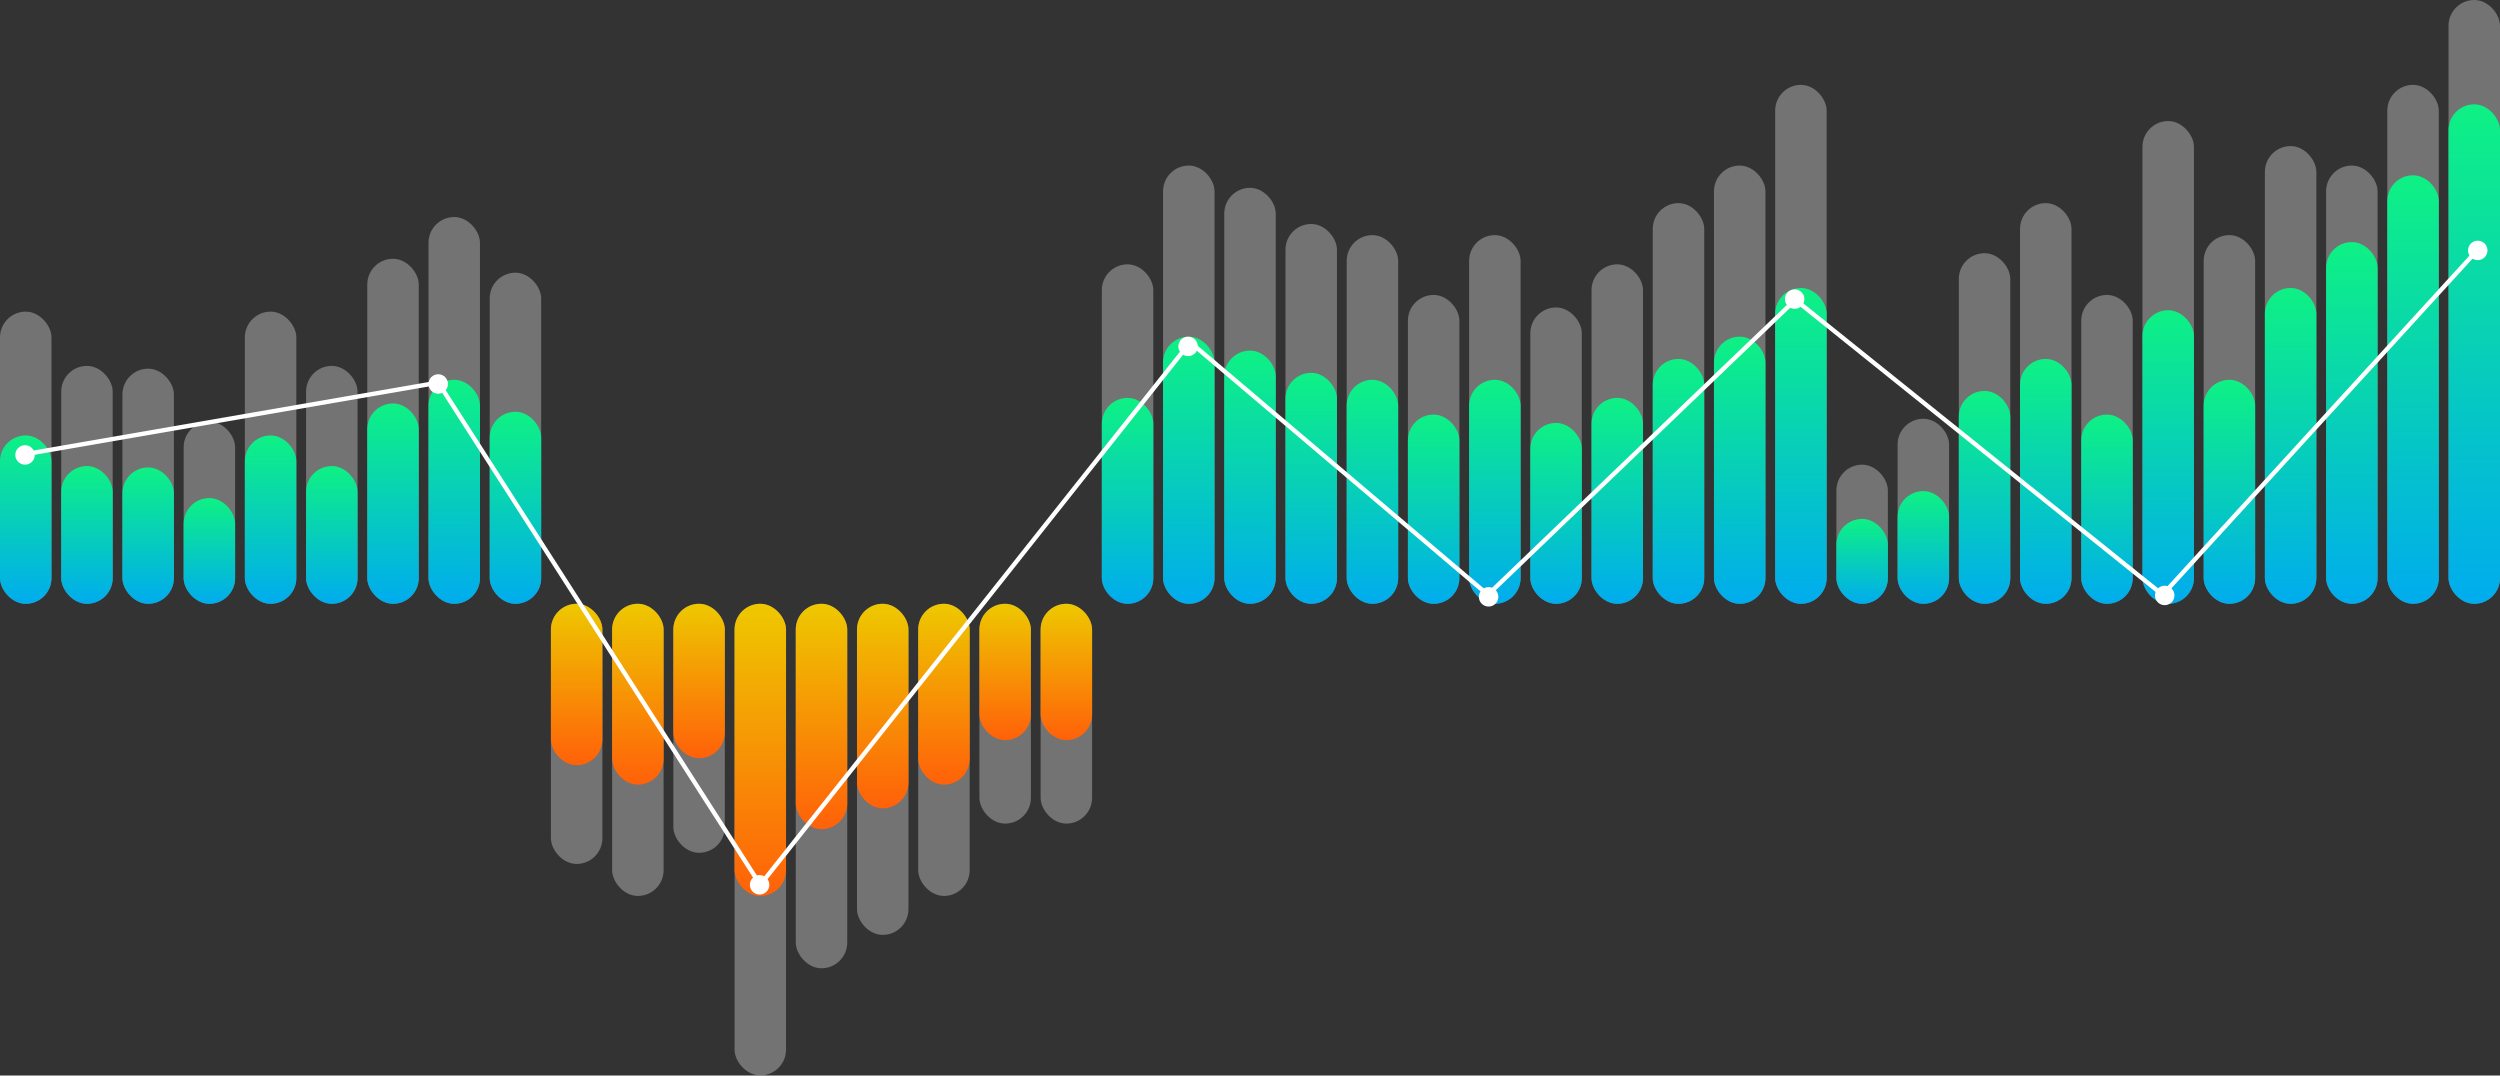 <svg width="1139" height="490" viewBox="0 0 1139 490" fill="none" xmlns="http://www.w3.org/2000/svg">
<rect x="0" y="0" width="1139" height="490" fill="#333333" stroke="none"/>
<rect y="141.979" width="23.452" height="133.105" rx="11.726" fill="#DADADA" fill-opacity="0.38"/>
<rect x="27.889" y="166.698" width="23.452" height="108.386" rx="11.726" fill="#DADADA" fill-opacity="0.38"/>
<rect x="55.777" y="167.966" width="23.452" height="107.118" rx="11.726" fill="#DADADA" fill-opacity="0.38"/>
<rect x="83.666" y="192.052" width="23.452" height="83.032" rx="11.726" fill="#DADADA" fill-opacity="0.38"/>
<rect x="111.555" y="141.979" width="23.452" height="133.105" rx="11.726" fill="#DADADA" fill-opacity="0.38"/>
<rect x="139.444" y="166.698" width="23.452" height="108.386" rx="11.726" fill="#DADADA" fill-opacity="0.38"/>
<rect x="167.332" y="117.893" width="23.452" height="157.191" rx="11.726" fill="#DADADA" fill-opacity="0.38"/>
<rect x="195.221" y="98.878" width="23.452" height="176.206" rx="11.726" fill="#DADADA" fill-opacity="0.38"/>
<rect x="223.11" y="124.232" width="23.452" height="150.853" rx="11.726" fill="#DADADA" fill-opacity="0.38"/>
<rect x="250.998" y="275.084" width="23.452" height="118.527" rx="11.726" fill="#DADADA" fill-opacity="0.38"/>
<rect x="278.887" y="275.084" width="23.452" height="133.105" rx="11.726" fill="#DADADA" fill-opacity="0.38"/>
<rect x="306.776" y="275.084" width="23.452" height="113.456" rx="11.726" fill="#DADADA" fill-opacity="0.38"/>
<rect x="334.664" y="275.084" width="23.452" height="214.87" rx="11.726" fill="#DADADA" fill-opacity="0.38"/>
<rect x="362.553" y="275.084" width="23.452" height="166.065" rx="11.726" fill="#DADADA" fill-opacity="0.38"/>
<rect x="390.442" y="275.084" width="23.452" height="150.853" rx="11.726" fill="#DADADA" fill-opacity="0.38"/>
<rect x="418.331" y="275.084" width="23.452" height="133.105" rx="11.726" fill="#DADADA" fill-opacity="0.38"/>
<rect x="446.219" y="275.084" width="23.452" height="100.146" rx="11.726" fill="#DADADA" fill-opacity="0.38"/>
<rect x="474.108" y="275.084" width="23.452" height="100.146" rx="11.726" fill="#DADADA" fill-opacity="0.38"/>
<rect x="501.997" y="120.428" width="23.452" height="154.656" rx="11.726" fill="#DADADA" fill-opacity="0.38"/>
<rect x="529.885" y="75.426" width="23.452" height="199.658" rx="11.726" fill="#DADADA" fill-opacity="0.38"/>
<rect x="557.774" y="85.568" width="23.452" height="189.516" rx="11.726" fill="#DADADA" fill-opacity="0.38"/>
<rect x="585.663" y="102.047" width="23.452" height="173.037" rx="11.726" fill="#DADADA" fill-opacity="0.38"/>
<rect x="613.551" y="107.118" width="23.452" height="167.966" rx="11.726" fill="#DADADA" fill-opacity="0.38"/>
<rect x="641.44" y="134.373" width="23.452" height="140.711" rx="11.726" fill="#DADADA" fill-opacity="0.38"/>
<rect x="669.329" y="107.118" width="23.452" height="167.966" rx="11.726" fill="#DADADA" fill-opacity="0.38"/>
<rect x="697.218" y="140.077" width="23.452" height="135.007" rx="11.726" fill="#DADADA" fill-opacity="0.38"/>
<rect x="725.106" y="120.428" width="23.452" height="154.656" rx="11.726" fill="#DADADA" fill-opacity="0.38"/>
<rect x="752.995" y="92.54" width="23.452" height="182.544" rx="11.726" fill="#DADADA" fill-opacity="0.38"/>
<rect x="780.884" y="75.426" width="23.452" height="199.658" rx="11.726" fill="#DADADA" fill-opacity="0.38"/>
<rect x="808.772" y="38.664" width="23.452" height="236.42" rx="11.726" fill="#DADADA" fill-opacity="0.38"/>
<rect x="836.661" y="211.701" width="23.452" height="63.383" rx="11.726" fill="#DADADA" fill-opacity="0.38"/>
<rect x="864.55" y="190.784" width="23.452" height="84.3" rx="11.726" fill="#DADADA" fill-opacity="0.38"/>
<rect x="892.438" y="115.358" width="23.452" height="159.726" rx="11.726" fill="#DADADA" fill-opacity="0.38"/>
<rect x="920.327" y="92.54" width="23.452" height="182.544" rx="11.726" fill="#DADADA" fill-opacity="0.38"/>
<rect x="948.216" y="134.373" width="23.452" height="140.711" rx="11.726" fill="#DADADA" fill-opacity="0.38"/>
<rect x="976.105" y="55.144" width="23.452" height="219.94" rx="11.726" fill="#DADADA" fill-opacity="0.38"/>
<rect x="1003.99" y="107.118" width="23.452" height="167.966" rx="11.726" fill="#DADADA" fill-opacity="0.38"/>
<rect x="1031.88" y="66.553" width="23.452" height="208.531" rx="11.726" fill="#DADADA" fill-opacity="0.38"/>
<rect x="1059.77" y="75.426" width="23.452" height="199.658" rx="11.726" fill="#DADADA" fill-opacity="0.38"/>
<rect x="1087.66" y="38.664" width="23.452" height="236.42" rx="11.726" fill="#DADADA" fill-opacity="0.38"/>
<rect x="1115.55" width="23.452" height="275.084" rx="11.726" fill="#DADADA" fill-opacity="0.38"/>
<rect y="198.39" width="23.452" height="76.694" rx="11.726" fill="url(#paint0_linear)"/>
<rect x="27.889" y="212.334" width="23.452" height="62.75" rx="11.726" fill="url(#paint1_linear)"/>
<rect x="55.777" y="212.968" width="23.452" height="62.116" rx="11.726" fill="url(#paint2_linear)"/>
<rect x="83.666" y="226.913" width="23.452" height="48.171" rx="11.726" fill="url(#paint3_linear)"/>
<rect x="111.555" y="198.39" width="23.452" height="76.694" rx="11.726" fill="url(#paint4_linear)"/>
<rect x="139.444" y="212.334" width="23.452" height="62.75" rx="11.726" fill="url(#paint5_linear)"/>
<rect x="167.332" y="183.812" width="23.452" height="91.272" rx="11.726" fill="url(#paint6_linear)"/>
<rect x="195.221" y="173.037" width="23.452" height="102.047" rx="11.726" fill="url(#paint7_linear)"/>
<rect x="223.11" y="187.615" width="23.452" height="87.469" rx="11.726" fill="url(#paint8_linear)"/>
<rect x="250.998" y="275.084" width="23.452" height="73.525" rx="11.726" fill="url(#paint9_linear)"/>
<rect x="278.887" y="275.084" width="23.452" height="82.398" rx="11.726" fill="url(#paint10_linear)"/>
<rect x="306.776" y="275.084" width="23.452" height="70.356" rx="11.726" fill="url(#paint11_linear)"/>
<rect x="334.664" y="275.084" width="23.452" height="133.105" rx="11.726" fill="url(#paint12_linear)"/>
<rect x="362.553" y="275.084" width="23.452" height="102.681" rx="11.726" fill="url(#paint13_linear)"/>
<rect x="390.442" y="275.084" width="23.452" height="93.174" rx="11.726" fill="url(#paint14_linear)"/>
<rect x="418.331" y="275.084" width="23.452" height="82.398" rx="11.726" fill="url(#paint15_linear)"/>
<rect x="446.219" y="275.084" width="23.452" height="62.116" rx="11.726" fill="url(#paint16_linear)"/>
<rect x="474.108" y="275.084" width="23.452" height="62.116" rx="11.726" fill="url(#paint17_linear)"/>
<rect x="501.997" y="181.277" width="23.452" height="93.808" rx="11.726" fill="url(#paint18_linear)"/>
<rect x="529.885" y="153.388" width="23.452" height="121.696" rx="11.726" fill="url(#paint19_linear)"/>
<rect x="557.774" y="159.726" width="23.452" height="115.358" rx="11.726" fill="url(#paint20_linear)"/>
<rect x="585.663" y="169.868" width="23.452" height="105.216" rx="11.726" fill="url(#paint21_linear)"/>
<rect x="613.551" y="173.037" width="23.452" height="102.047" rx="11.726" fill="url(#paint22_linear)"/>
<rect x="641.44" y="188.883" width="23.452" height="86.201" rx="11.726" fill="url(#paint23_linear)"/>
<rect x="669.329" y="173.037" width="23.452" height="102.047" rx="11.726" fill="url(#paint24_linear)"/>
<rect x="697.218" y="192.686" width="23.452" height="82.398" rx="11.726" fill="url(#paint25_linear)"/>
<rect x="725.106" y="181.277" width="23.452" height="93.808" rx="11.726" fill="url(#paint26_linear)"/>
<rect x="752.995" y="163.529" width="23.452" height="111.555" rx="11.726" fill="url(#paint27_linear)"/>
<rect x="780.884" y="153.388" width="23.452" height="121.696" rx="11.726" fill="url(#paint28_linear)"/>
<rect x="808.772" y="131.204" width="23.452" height="143.88" rx="11.726" fill="url(#paint29_linear)"/>
<rect x="836.661" y="236.42" width="23.452" height="38.664" rx="11.726" fill="url(#paint30_linear)"/>
<rect x="864.55" y="223.743" width="23.452" height="51.341" rx="11.726" fill="url(#paint31_linear)"/>
<rect x="892.438" y="178.107" width="23.452" height="96.977" rx="11.726" fill="url(#paint32_linear)"/>
<rect x="920.327" y="163.529" width="23.452" height="111.555" rx="11.726" fill="url(#paint33_linear)"/>
<rect x="948.216" y="188.883" width="23.452" height="86.201" rx="11.726" fill="url(#paint34_linear)"/>
<rect x="976.105" y="141.345" width="23.452" height="133.739" rx="11.726" fill="url(#paint35_linear)"/>
<rect x="1003.99" y="173.037" width="23.452" height="102.047" rx="11.726" fill="url(#paint36_linear)"/>
<rect x="1031.88" y="131.204" width="23.452" height="143.88" rx="11.726" fill="url(#paint37_linear)"/>
<rect x="1059.77" y="110.287" width="23.452" height="164.797" rx="11.726" fill="url(#paint38_linear)"/>
<rect x="1087.66" y="79.863" width="23.452" height="195.221" rx="11.726" fill="url(#paint39_linear)"/>
<rect x="1115.55" y="47.538" width="23.452" height="227.546" rx="11.726" fill="url(#paint40_linear)"/>
<path d="M9.508 207.264L199.658 174.304L346.39 403.119L542.245 155.923L677.886 270.964L817.963 136.591L985.295 270.964L1128.86 113.773" stroke="white" stroke-width="2"/>
<circle cx="11.409" cy="207.264" r="4.437" fill="white"/>
<circle cx="199.658" cy="174.938" r="4.437" fill="white"/>
<circle cx="346.073" cy="403.119" r="4.437" fill="white"/>
<circle cx="541.294" cy="157.825" r="4.437" fill="white"/>
<circle cx="678.203" cy="271.915" r="4.437" fill="white"/>
<circle cx="817.646" cy="136.274" r="4.437" fill="white"/>
<circle cx="986.246" cy="271.281" r="4.437" fill="white"/>
<circle cx="1128.86" cy="114.09" r="4.437" fill="white"/>
<defs>
<linearGradient id="paint0_linear" x1="11.726" y1="198.39" x2="11.726" y2="275.084" gradientUnits="userSpaceOnUse">
<stop stop-color="#0EF184"/>
<stop offset="1" stop-color="#00ACEE"/>
</linearGradient>
<linearGradient id="paint1_linear" x1="39.615" y1="212.334" x2="39.615" y2="275.084" gradientUnits="userSpaceOnUse">
<stop stop-color="#0EF184"/>
<stop offset="1" stop-color="#00ACEE"/>
</linearGradient>
<linearGradient id="paint2_linear" x1="67.503" y1="212.968" x2="67.503" y2="275.084" gradientUnits="userSpaceOnUse">
<stop stop-color="#0EF184"/>
<stop offset="1" stop-color="#00ACEE"/>
</linearGradient>
<linearGradient id="paint3_linear" x1="95.392" y1="226.913" x2="95.392" y2="275.084" gradientUnits="userSpaceOnUse">
<stop stop-color="#0EF184"/>
<stop offset="1" stop-color="#00ACEE"/>
</linearGradient>
<linearGradient id="paint4_linear" x1="123.281" y1="198.39" x2="123.281" y2="275.084" gradientUnits="userSpaceOnUse">
<stop stop-color="#0EF184"/>
<stop offset="1" stop-color="#00ACEE"/>
</linearGradient>
<linearGradient id="paint5_linear" x1="151.169" y1="212.334" x2="151.169" y2="275.084" gradientUnits="userSpaceOnUse">
<stop stop-color="#0EF184"/>
<stop offset="1" stop-color="#00ACEE"/>
</linearGradient>
<linearGradient id="paint6_linear" x1="179.058" y1="183.812" x2="179.058" y2="275.084" gradientUnits="userSpaceOnUse">
<stop stop-color="#0EF184"/>
<stop offset="1" stop-color="#00ACEE"/>
</linearGradient>
<linearGradient id="paint7_linear" x1="206.947" y1="173.037" x2="206.947" y2="275.084" gradientUnits="userSpaceOnUse">
<stop stop-color="#0EF184"/>
<stop offset="1" stop-color="#00ACEE"/>
</linearGradient>
<linearGradient id="paint8_linear" x1="234.835" y1="187.615" x2="234.835" y2="275.084" gradientUnits="userSpaceOnUse">
<stop stop-color="#0EF184"/>
<stop offset="1" stop-color="#00ACEE"/>
</linearGradient>
<linearGradient id="paint9_linear" x1="262.724" y1="275.084" x2="262.724" y2="348.609" gradientUnits="userSpaceOnUse">
<stop stop-color="#EEC800"/>
<stop offset="1" stop-color="#FF6109"/>
</linearGradient>
<linearGradient id="paint10_linear" x1="290.613" y1="275.084" x2="290.613" y2="357.482" gradientUnits="userSpaceOnUse">
<stop stop-color="#EEC800"/>
<stop offset="1" stop-color="#FF6109"/>
</linearGradient>
<linearGradient id="paint11_linear" x1="318.502" y1="275.084" x2="318.502" y2="345.44" gradientUnits="userSpaceOnUse">
<stop stop-color="#EEC800"/>
<stop offset="1" stop-color="#FF6109"/>
</linearGradient>
<linearGradient id="paint12_linear" x1="346.39" y1="275.084" x2="346.39" y2="408.189" gradientUnits="userSpaceOnUse">
<stop stop-color="#EEC800"/>
<stop offset="1" stop-color="#FF6109"/>
</linearGradient>
<linearGradient id="paint13_linear" x1="374.279" y1="275.084" x2="374.279" y2="377.765" gradientUnits="userSpaceOnUse">
<stop stop-color="#EEC800"/>
<stop offset="1" stop-color="#FF6109"/>
</linearGradient>
<linearGradient id="paint14_linear" x1="402.168" y1="275.084" x2="402.168" y2="368.258" gradientUnits="userSpaceOnUse">
<stop stop-color="#EEC800"/>
<stop offset="1" stop-color="#FF6109"/>
</linearGradient>
<linearGradient id="paint15_linear" x1="430.056" y1="275.084" x2="430.056" y2="357.482" gradientUnits="userSpaceOnUse">
<stop stop-color="#EEC800"/>
<stop offset="1" stop-color="#FF6109"/>
</linearGradient>
<linearGradient id="paint16_linear" x1="457.945" y1="275.084" x2="457.945" y2="337.2" gradientUnits="userSpaceOnUse">
<stop stop-color="#EEC800"/>
<stop offset="1" stop-color="#FF6109"/>
</linearGradient>
<linearGradient id="paint17_linear" x1="485.834" y1="275.084" x2="485.834" y2="337.2" gradientUnits="userSpaceOnUse">
<stop stop-color="#EEC800"/>
<stop offset="1" stop-color="#FF6109"/>
</linearGradient>
<linearGradient id="paint18_linear" x1="513.723" y1="181.277" x2="513.723" y2="275.084" gradientUnits="userSpaceOnUse">
<stop stop-color="#0EF184"/>
<stop offset="1" stop-color="#00ACEE"/>
</linearGradient>
<linearGradient id="paint19_linear" x1="541.611" y1="153.388" x2="541.611" y2="275.084" gradientUnits="userSpaceOnUse">
<stop stop-color="#0EF184"/>
<stop offset="1" stop-color="#00ACEE"/>
</linearGradient>
<linearGradient id="paint20_linear" x1="569.5" y1="159.726" x2="569.5" y2="275.084" gradientUnits="userSpaceOnUse">
<stop stop-color="#0EF184"/>
<stop offset="1" stop-color="#00ACEE"/>
</linearGradient>
<linearGradient id="paint21_linear" x1="597.389" y1="169.868" x2="597.389" y2="275.084" gradientUnits="userSpaceOnUse">
<stop stop-color="#0EF184"/>
<stop offset="1" stop-color="#00ACEE"/>
</linearGradient>
<linearGradient id="paint22_linear" x1="625.277" y1="173.037" x2="625.277" y2="275.084" gradientUnits="userSpaceOnUse">
<stop stop-color="#0EF184"/>
<stop offset="1" stop-color="#00ACEE"/>
</linearGradient>
<linearGradient id="paint23_linear" x1="653.166" y1="188.883" x2="653.166" y2="275.084" gradientUnits="userSpaceOnUse">
<stop stop-color="#0EF184"/>
<stop offset="1" stop-color="#00ACEE"/>
</linearGradient>
<linearGradient id="paint24_linear" x1="681.055" y1="173.037" x2="681.055" y2="275.084" gradientUnits="userSpaceOnUse">
<stop stop-color="#0EF184"/>
<stop offset="1" stop-color="#00ACEE"/>
</linearGradient>
<linearGradient id="paint25_linear" x1="708.943" y1="192.686" x2="708.943" y2="275.084" gradientUnits="userSpaceOnUse">
<stop stop-color="#0EF184"/>
<stop offset="1" stop-color="#00ACEE"/>
</linearGradient>
<linearGradient id="paint26_linear" x1="736.832" y1="181.277" x2="736.832" y2="275.084" gradientUnits="userSpaceOnUse">
<stop stop-color="#0EF184"/>
<stop offset="1" stop-color="#00ACEE"/>
</linearGradient>
<linearGradient id="paint27_linear" x1="764.721" y1="163.529" x2="764.721" y2="275.084" gradientUnits="userSpaceOnUse">
<stop stop-color="#0EF184"/>
<stop offset="1" stop-color="#00ACEE"/>
</linearGradient>
<linearGradient id="paint28_linear" x1="792.61" y1="153.388" x2="792.61" y2="275.084" gradientUnits="userSpaceOnUse">
<stop stop-color="#0EF184"/>
<stop offset="1" stop-color="#00ACEE"/>
</linearGradient>
<linearGradient id="paint29_linear" x1="820.498" y1="131.204" x2="820.498" y2="275.084" gradientUnits="userSpaceOnUse">
<stop stop-color="#0EF184"/>
<stop offset="1" stop-color="#00ACEE"/>
</linearGradient>
<linearGradient id="paint30_linear" x1="848.387" y1="236.42" x2="848.387" y2="275.084" gradientUnits="userSpaceOnUse">
<stop stop-color="#0EF184"/>
<stop offset="1" stop-color="#00ACEE"/>
</linearGradient>
<linearGradient id="paint31_linear" x1="876.276" y1="223.743" x2="876.276" y2="275.084" gradientUnits="userSpaceOnUse">
<stop stop-color="#0EF184"/>
<stop offset="1" stop-color="#00ACEE"/>
</linearGradient>
<linearGradient id="paint32_linear" x1="904.164" y1="178.107" x2="904.164" y2="275.084" gradientUnits="userSpaceOnUse">
<stop stop-color="#0EF184"/>
<stop offset="1" stop-color="#00ACEE"/>
</linearGradient>
<linearGradient id="paint33_linear" x1="932.053" y1="163.529" x2="932.053" y2="275.084" gradientUnits="userSpaceOnUse">
<stop stop-color="#0EF184"/>
<stop offset="1" stop-color="#00ACEE"/>
</linearGradient>
<linearGradient id="paint34_linear" x1="959.942" y1="188.883" x2="959.942" y2="275.084" gradientUnits="userSpaceOnUse">
<stop stop-color="#0EF184"/>
<stop offset="1" stop-color="#00ACEE"/>
</linearGradient>
<linearGradient id="paint35_linear" x1="987.83" y1="141.345" x2="987.83" y2="275.084" gradientUnits="userSpaceOnUse">
<stop stop-color="#0EF184"/>
<stop offset="1" stop-color="#00ACEE"/>
</linearGradient>
<linearGradient id="paint36_linear" x1="1015.72" y1="173.037" x2="1015.72" y2="275.084" gradientUnits="userSpaceOnUse">
<stop stop-color="#0EF184"/>
<stop offset="1" stop-color="#00ACEE"/>
</linearGradient>
<linearGradient id="paint37_linear" x1="1043.61" y1="131.204" x2="1043.61" y2="275.084" gradientUnits="userSpaceOnUse">
<stop stop-color="#0EF184"/>
<stop offset="1" stop-color="#00ACEE"/>
</linearGradient>
<linearGradient id="paint38_linear" x1="1071.5" y1="110.287" x2="1071.5" y2="275.084" gradientUnits="userSpaceOnUse">
<stop stop-color="#0EF184"/>
<stop offset="1" stop-color="#00ACEE"/>
</linearGradient>
<linearGradient id="paint39_linear" x1="1099.39" y1="79.863" x2="1099.39" y2="275.084" gradientUnits="userSpaceOnUse">
<stop stop-color="#0EF184"/>
<stop offset="1" stop-color="#00ACEE"/>
</linearGradient>
<linearGradient id="paint40_linear" x1="1127.27" y1="47.538" x2="1127.27" y2="275.084" gradientUnits="userSpaceOnUse">
<stop stop-color="#0EF184"/>
<stop offset="1" stop-color="#00ACEE"/>
</linearGradient>
</defs>
</svg>
